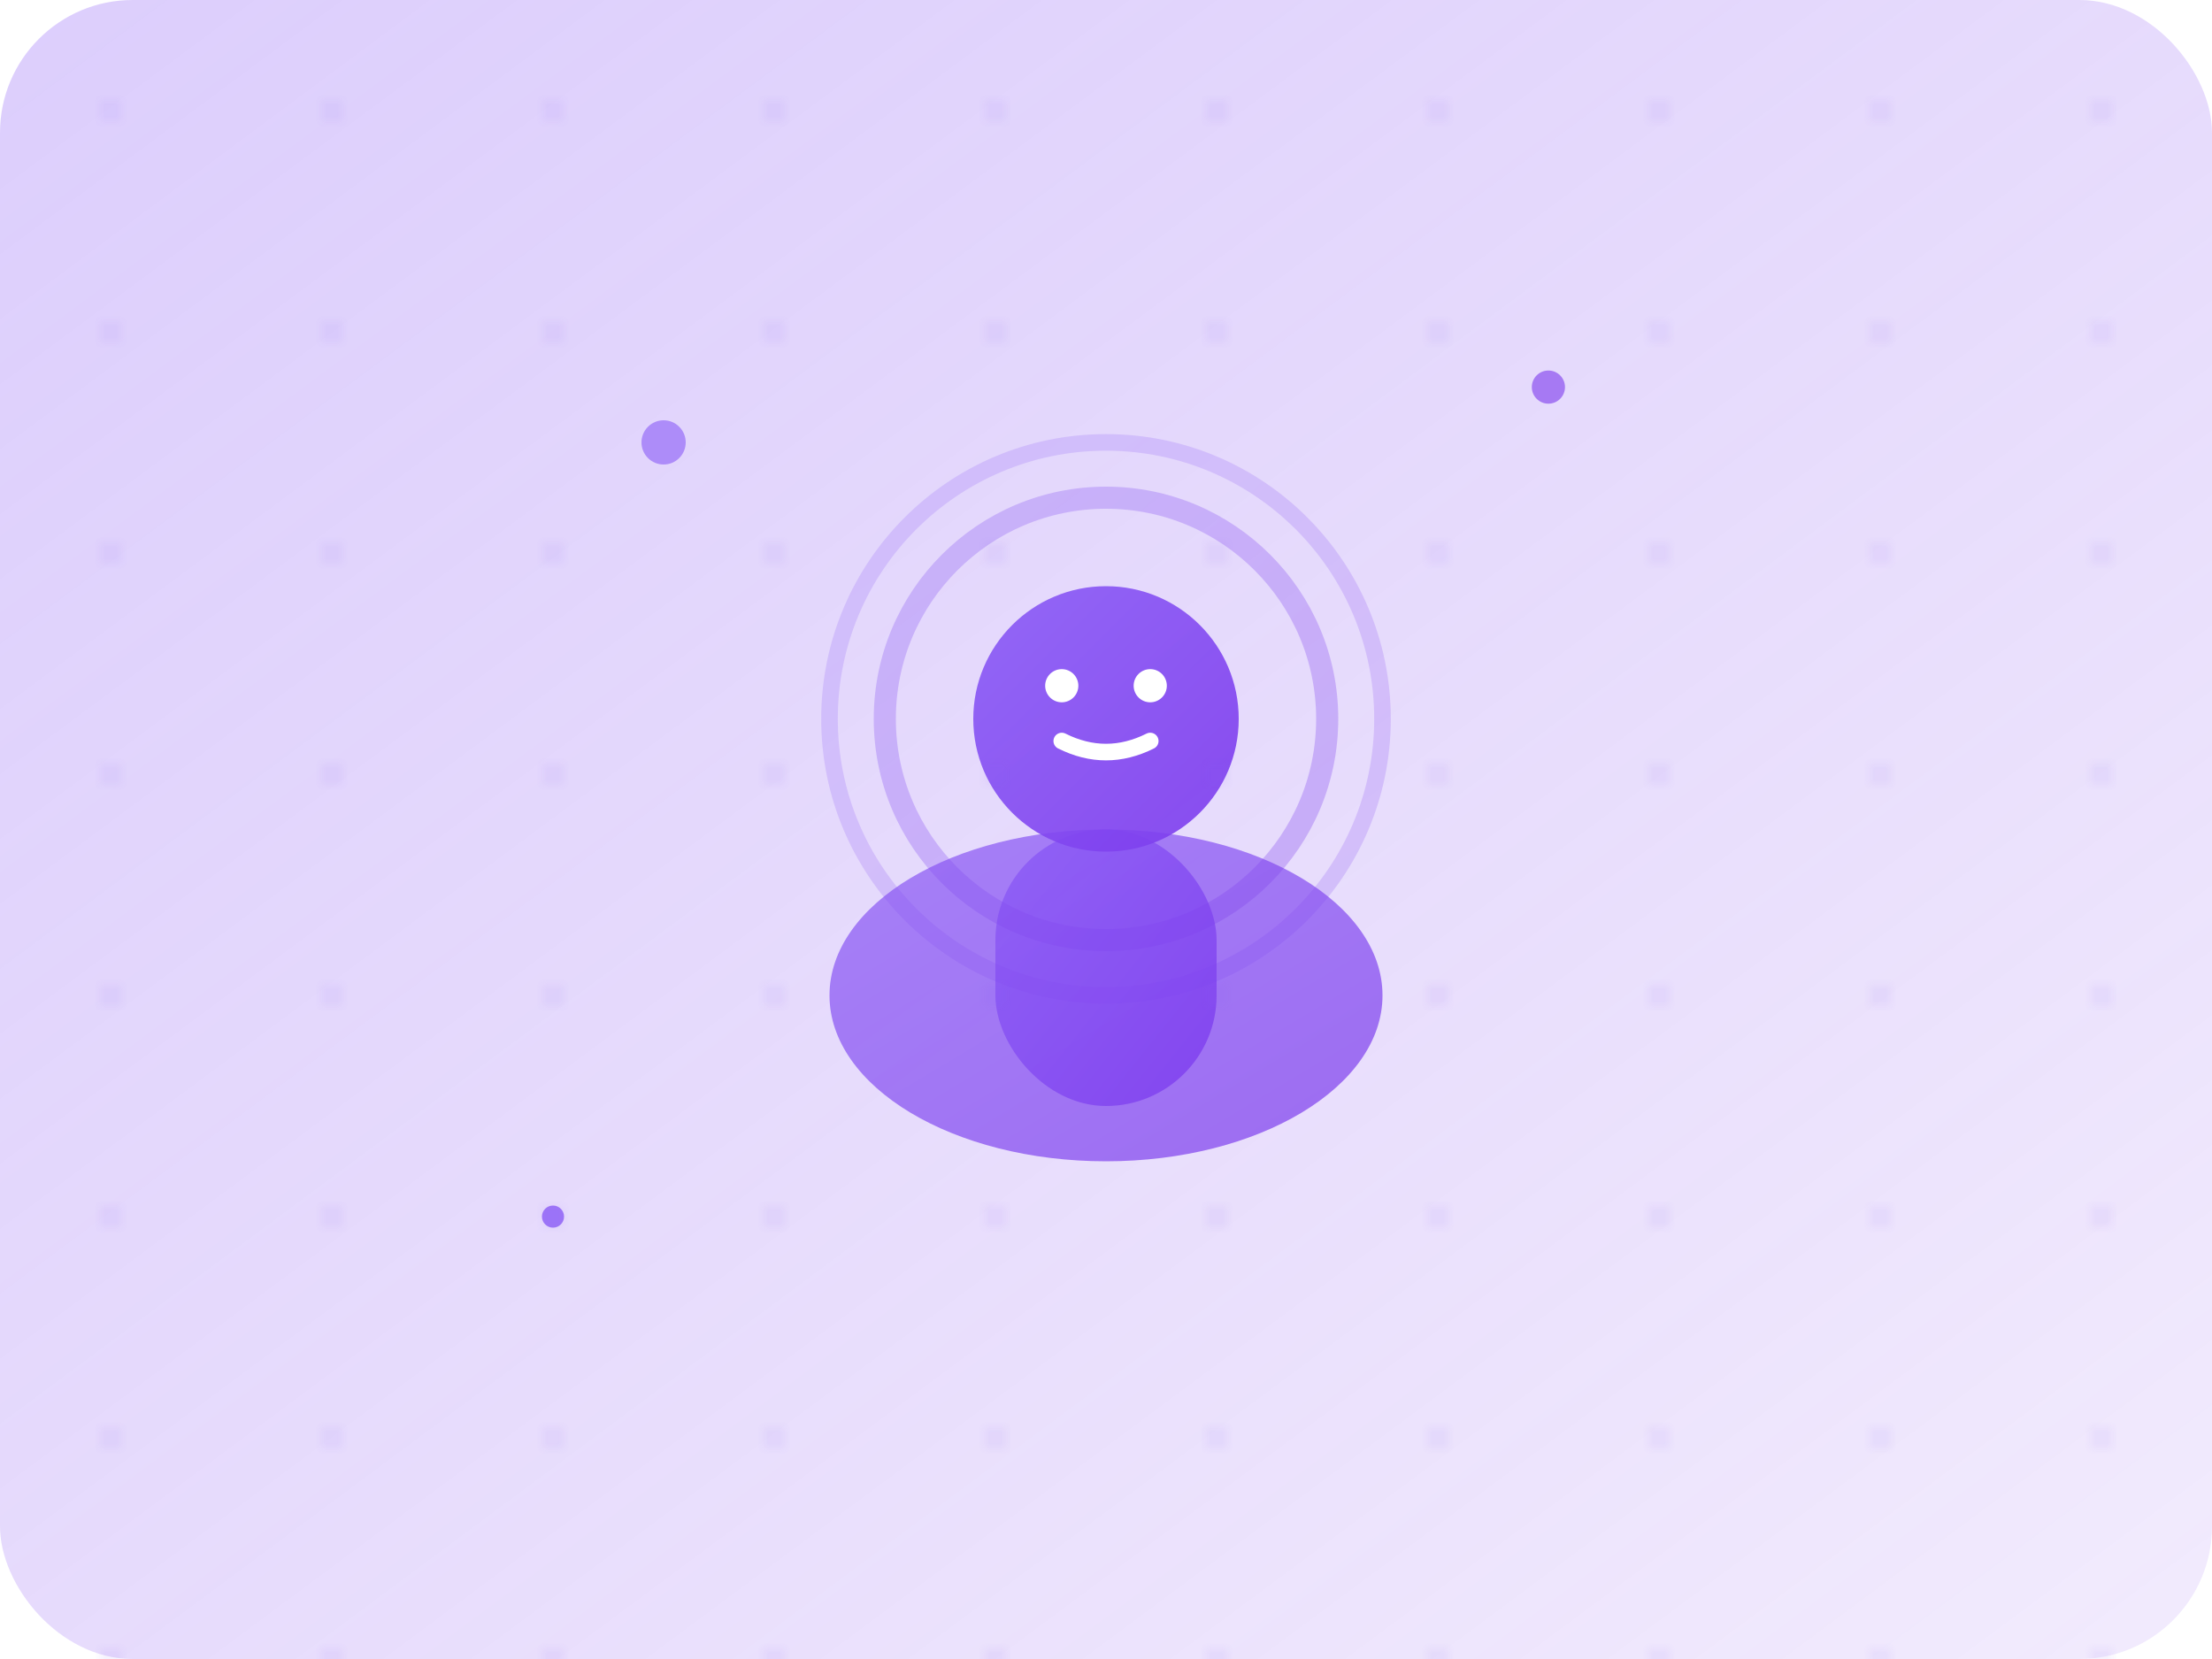 <svg width="200" height="150" viewBox="0 0 200 150" xmlns="http://www.w3.org/2000/svg">
  <defs>
    <linearGradient id="meditationGradient" x1="0%" y1="0%" x2="100%" y2="100%">
      <stop offset="0%" style="stop-color:#8B5CF6;stop-opacity:0.3" />
      <stop offset="100%" style="stop-color:#7C3AED;stop-opacity:0.1" />
    </linearGradient>
    <linearGradient id="meditationIconGradient" x1="0%" y1="0%" x2="100%" y2="100%">
      <stop offset="0%" style="stop-color:#8B5CF6" />
      <stop offset="100%" style="stop-color:#7C3AED" />
    </linearGradient>
  </defs>

  <!-- Background -->
  <rect width="200" height="150" rx="12" fill="url(#meditationGradient)"/>

  <!-- Meditation pose -->
  <ellipse cx="100" cy="90" rx="25" ry="15" fill="url(#meditationIconGradient)" opacity="0.7"/>

  <!-- Body -->
  <rect x="90" y="75" width="20" height="25" rx="10" fill="url(#meditationIconGradient)" opacity="0.8"/>

  <!-- Head -->
  <circle cx="100" cy="65" r="12" fill="url(#meditationIconGradient)" opacity="0.9"/>

  <!-- Peaceful expression -->
  <circle cx="96" cy="62" r="1.5" fill="#ffffff"/>
  <circle cx="104" cy="62" r="1.5" fill="#ffffff"/>
  <path d="M96 67 Q100 69 104 67" stroke="#ffffff" stroke-width="1.5" fill="none" stroke-linecap="round"/>

  <!-- Aura rings -->
  <circle cx="100" cy="65" r="20" fill="none" stroke="url(#meditationIconGradient)" stroke-width="2" opacity="0.3"/>
  <circle cx="100" cy="65" r="25" fill="none" stroke="url(#meditationIconGradient)" stroke-width="1.5" opacity="0.2"/>

  <!-- Decorative elements -->
  <circle cx="60" cy="40" r="2" fill="#8B5CF6" opacity="0.6"/>
  <circle cx="140" cy="35" r="1.5" fill="#7C3AED" opacity="0.6"/>
  <circle cx="50" cy="110" r="1" fill="#8B5CF6" opacity="0.8"/>

  <!-- Subtle pattern -->
  <pattern id="meditationPattern" x="0" y="0" width="20" height="20" patternUnits="userSpaceOnUse">
    <circle cx="10" cy="10" r="1" fill="#8B5CF6" opacity="0.1"/>
  </pattern>
  <rect width="200" height="150" fill="url(#meditationPattern)"/>
</svg>


































